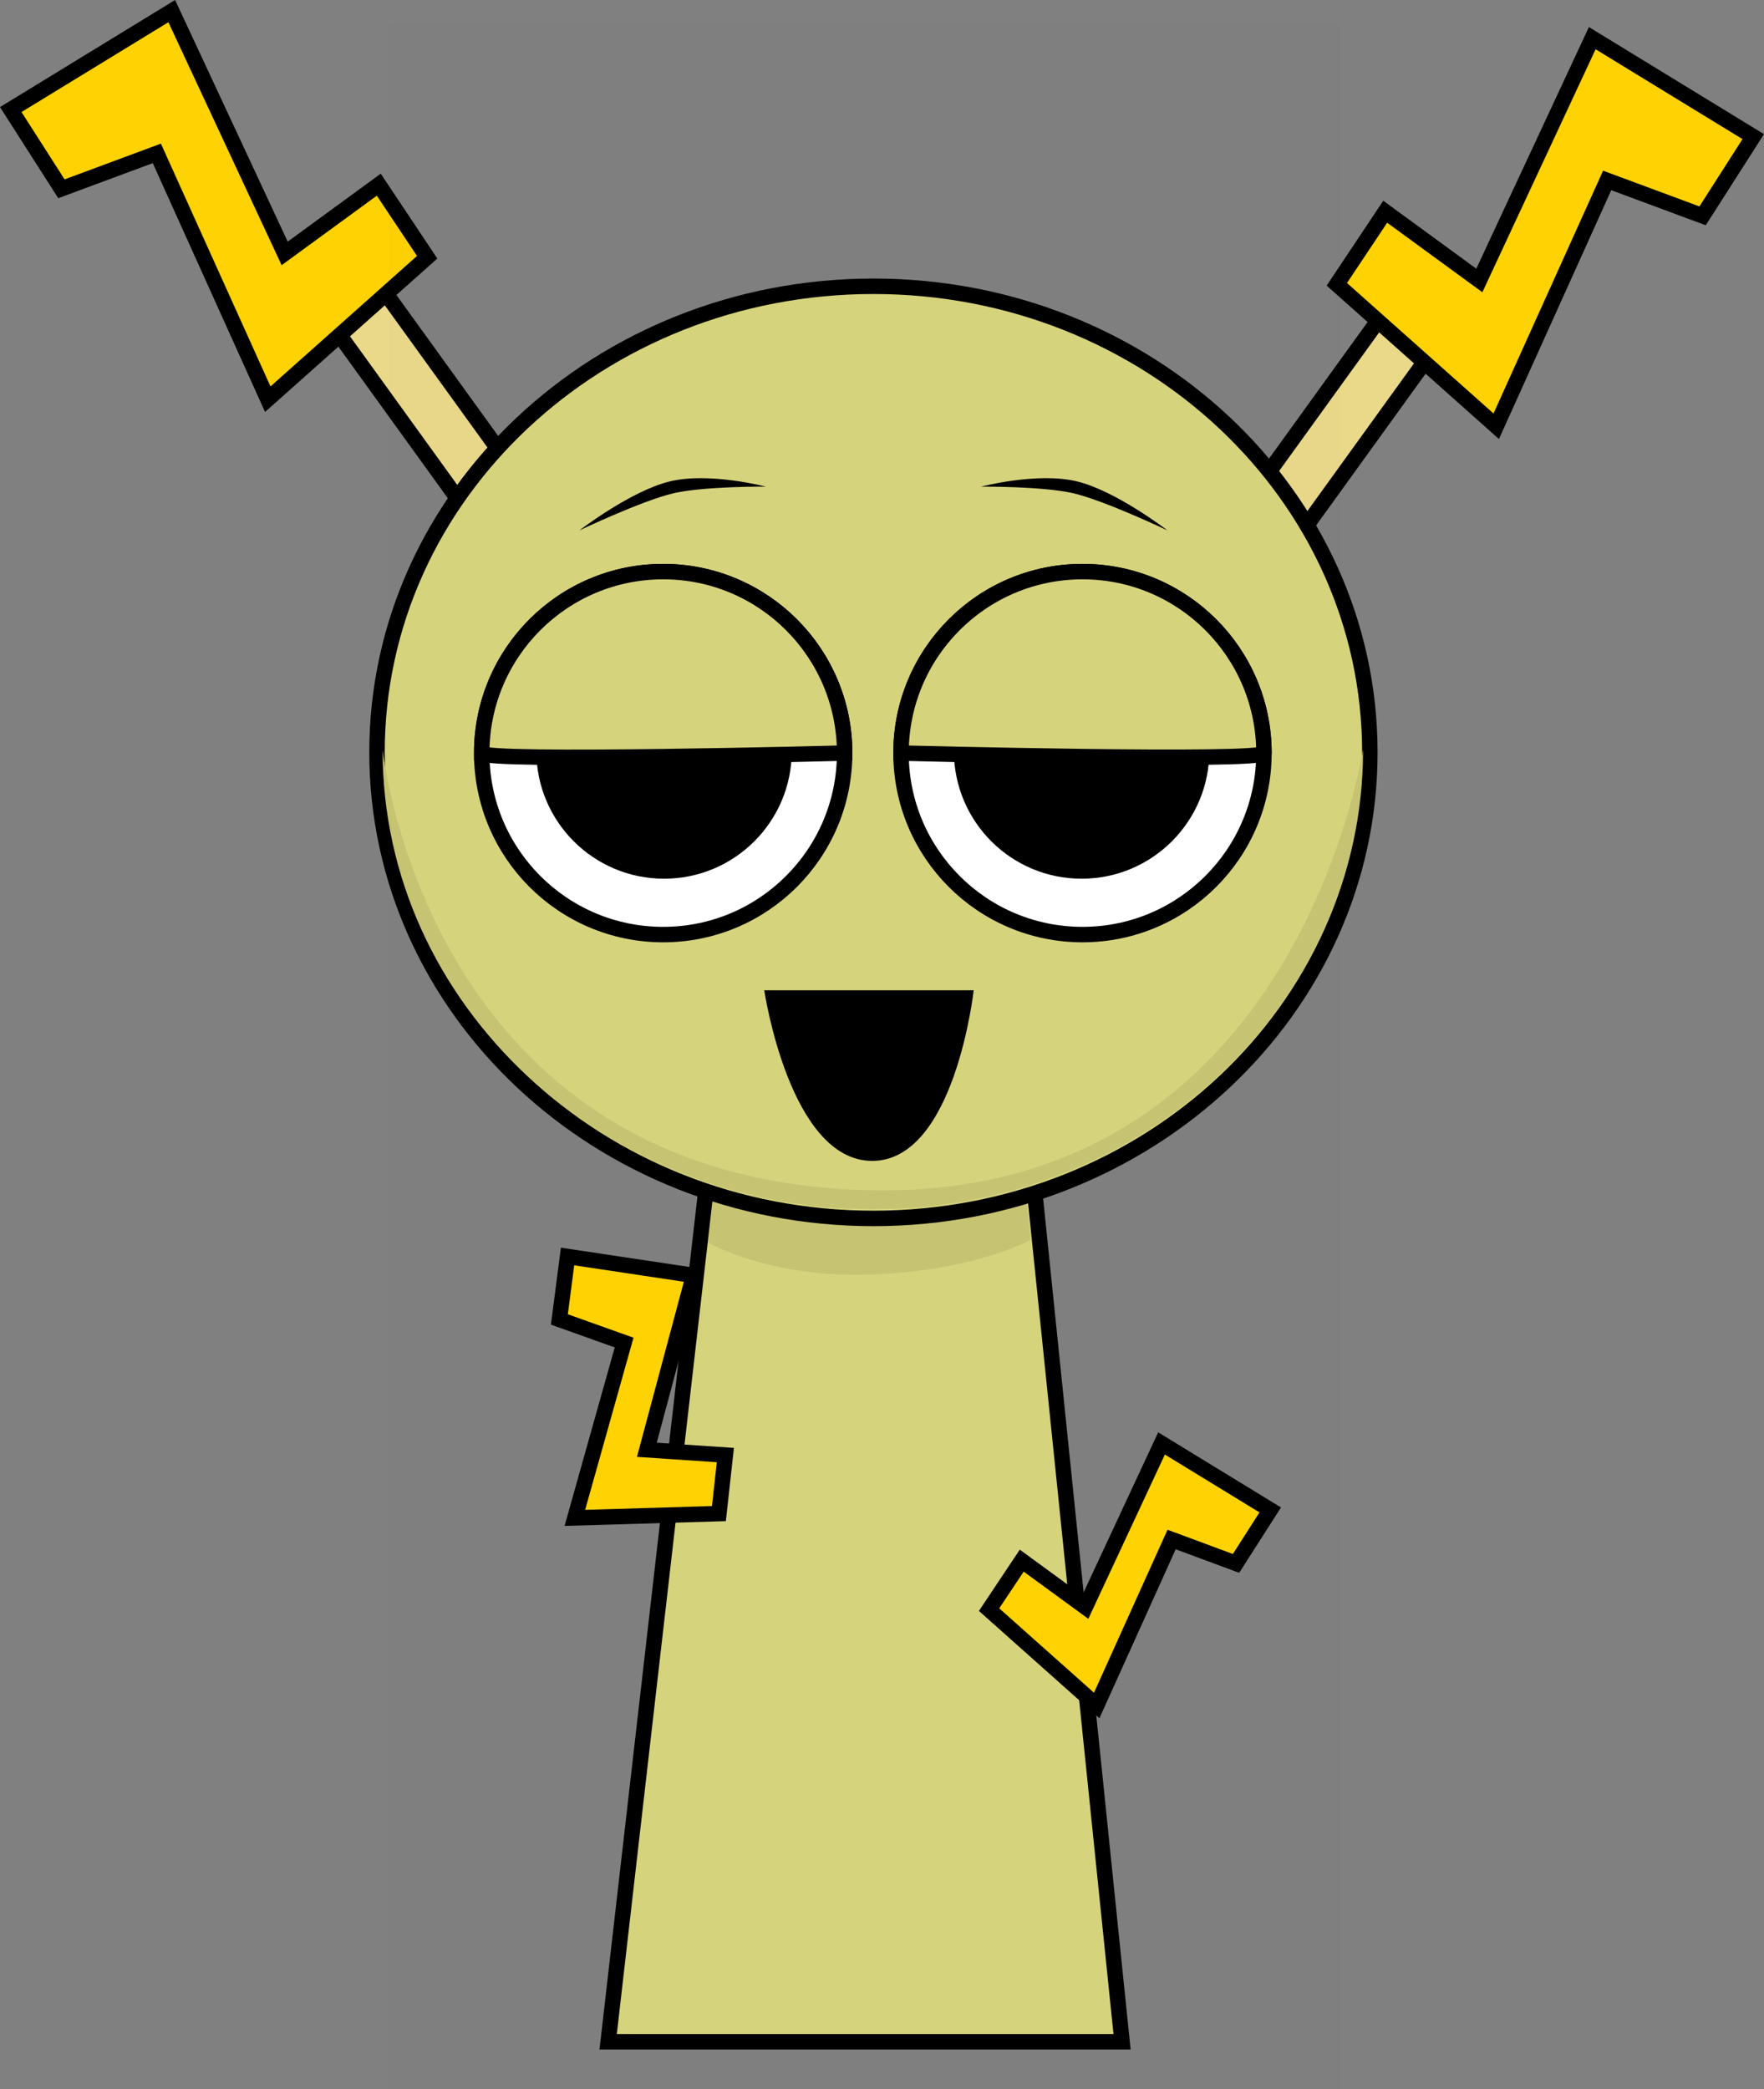 <svg version="1.1" xmlns="http://www.w3.org/2000/svg" xmlns:xlink="http://www.w3.org/1999/xlink" width="228.263" height="270.267" viewBox="0,0,228.263,270.267"><rect x="0" y="0" width="228.263" height="270.267" fill="#808080" stroke="none"/><g transform="translate(-128.055,-43.345)"><g data-paper-data="{&quot;isPaintingLayer&quot;:true}" fill-rule="nonzero" stroke-linecap="butt" stroke-linejoin="miter" stroke-miterlimit="10" stroke-dasharray="" stroke-dashoffset="0" style="mix-blend-mode: normal"><g data-paper-data="{&quot;index&quot;:null}" stroke="#000000" stroke-width="2"><path d="M256.947,153.3l52.978,-73.373l6.486,4.683l-52.978,73.373z" fill="#ead989"/><path d="M336.023,66.69l-14.355,31.803l-20.626,-18.366l6.261,-9.389l12.179,8.893l14.612,-31.348l20.832,12.738l-6.555,10.249z" fill="#ffd204"/></g><g stroke="#000000" stroke-width="2"><path d="M220.94,154.483l-52.978,-73.373l6.486,-4.683l52.978,73.373z" fill="#ead989"/><path d="M136.002,67.769l-6.555,-10.249l20.832,-12.738l14.612,31.348l12.179,-8.893l6.261,9.389l-20.626,18.366l-14.355,-31.803z" fill="#ffd204"/></g><path d="M178.409,313.613v-267.225h123.182v267.225z" fill-opacity="0.01" fill="#000000" stroke="none" stroke-width="0"/><path d="M206.75,307.5l15.143,-131.842l37.783,-0.158l13.574,132z" fill="#d6d37d" stroke="#000000" stroke-width="2"/><path d="M219.7,204.113l3.121,-26.328l35.831,-0.142l2.767,26.106c0,0 -7.515,4.196 -21.559,4.51c-12.485,0.279 -20.16,-4.146 -20.16,-4.146z" fill="#c6c373" stroke="#000000" stroke-width="0"/><path d="M176.84,140.68c0,-33.302 28.76,-60.298 64.237,-60.298c35.477,0 64.237,26.996 64.237,60.298c0,33.302 -28.76,60.298 -64.237,60.298c-35.477,0 -64.237,-26.996 -64.237,-60.298z" fill="#d6d37d" stroke="#000000" stroke-width="2"/><path d="M177.563,140.4c0,-0.728 5.207,55.919 63.36,56.934c55.564,0.97 63.514,-57.953 63.514,-56.934c0,32.805 -28.402,59.398 -63.437,59.398c-35.035,0 -63.437,-26.594 -63.437,-59.398z" fill="#c6c373" stroke="#000000" stroke-width="0"/><path d="M190.39,140.776c0,-12.968 10.513,-23.481 23.481,-23.481c12.968,0 23.481,10.513 23.481,23.481c0,12.968 -10.513,23.481 -23.481,23.481c-12.968,0 -23.481,-10.513 -23.481,-23.481z" fill="#ffffff" stroke="#000000" stroke-width="2"/><path d="M197.456,140.5c0,-9.128 7.4,-16.528 16.528,-16.528c9.128,0 16.528,7.4 16.528,16.528c0,9.128 -7.4,16.528 -16.528,16.528c-9.128,0 -16.528,-7.4 -16.528,-16.528z" fill="#000000" stroke="none" stroke-width="0"/><path d="M268.129,164.256c-12.968,0 -23.481,-10.513 -23.481,-23.481c0,-12.968 10.513,-23.481 23.481,-23.481c12.968,0 23.481,10.513 23.481,23.481c0,12.968 -10.513,23.481 -23.481,23.481z" data-paper-data="{&quot;index&quot;:null}" fill="#ffffff" stroke="#000000" stroke-width="2"/><path d="M268.017,157.028c-9.128,0 -16.528,-7.4 -16.528,-16.528c0,-9.128 7.4,-16.528 16.528,-16.528c9.128,0 16.528,7.4 16.528,16.528c0,9.128 -7.4,16.528 -16.528,16.528z" data-paper-data="{&quot;index&quot;:null}" fill="#000000" stroke="none" stroke-width="0"/><path d="M190.39,140.776c0,-12.968 10.513,-23.481 23.481,-23.481c12.968,0 23.481,10.513 23.481,23.481c0,0 -46.961,1.232 -46.961,0z" fill="#d6d37d" stroke="#000000" stroke-width="2"/><path d="M244.649,140.776c0,-12.968 10.513,-23.481 23.481,-23.481c12.968,0 23.481,10.513 23.481,23.481c0,1.214 -46.961,0 -46.961,0z" data-paper-data="{&quot;index&quot;:null}" fill="#d6d37d" stroke="#000000" stroke-width="2"/><path d="M203.028,111.967c0,0 6.709,-5.169 11.797,-6.364c5.088,-1.194 12.334,0.699 12.334,0.699c0,0 -8.038,-0.06 -11.968,0.862c-4.106,0.964 -12.164,4.802 -12.164,4.802z" fill="#000000" stroke="none" stroke-width="0"/><path d="M266.962,107.165c-3.929,-0.922 -11.968,-0.862 -11.968,-0.862c0,0 7.246,-1.894 12.334,-0.699c5.088,1.194 11.797,6.364 11.797,6.364c0,0 -8.057,-3.838 -12.164,-4.802z" data-paper-data="{&quot;index&quot;:null}" fill="#000000" stroke="none" stroke-width="0"/><path d="M279.662,242.519l-9.693,21.474l-13.927,-12.401l4.227,-6.34l8.223,6.005l9.866,-21.167l14.066,8.601l-4.426,6.92z" fill="#ffd204" stroke="#000000" stroke-width="2"/><path d="M200.44,214.049l1.056,-8.146l16.305,2.449l-6.043,22.558l10.159,0.684l-0.835,7.574l-18.64,0.552l6.373,-22.682z" data-paper-data="{&quot;index&quot;:null}" fill="#ffd204" stroke="#000000" stroke-width="2"/><path d="M226.951,171.466h27.098c0,0 -2.429,22.069 -13.128,22.069c-10.7,0 -13.97,-22.069 -13.97,-22.069z" fill="#000000" stroke="none" stroke-width="0"/></g></g></svg>